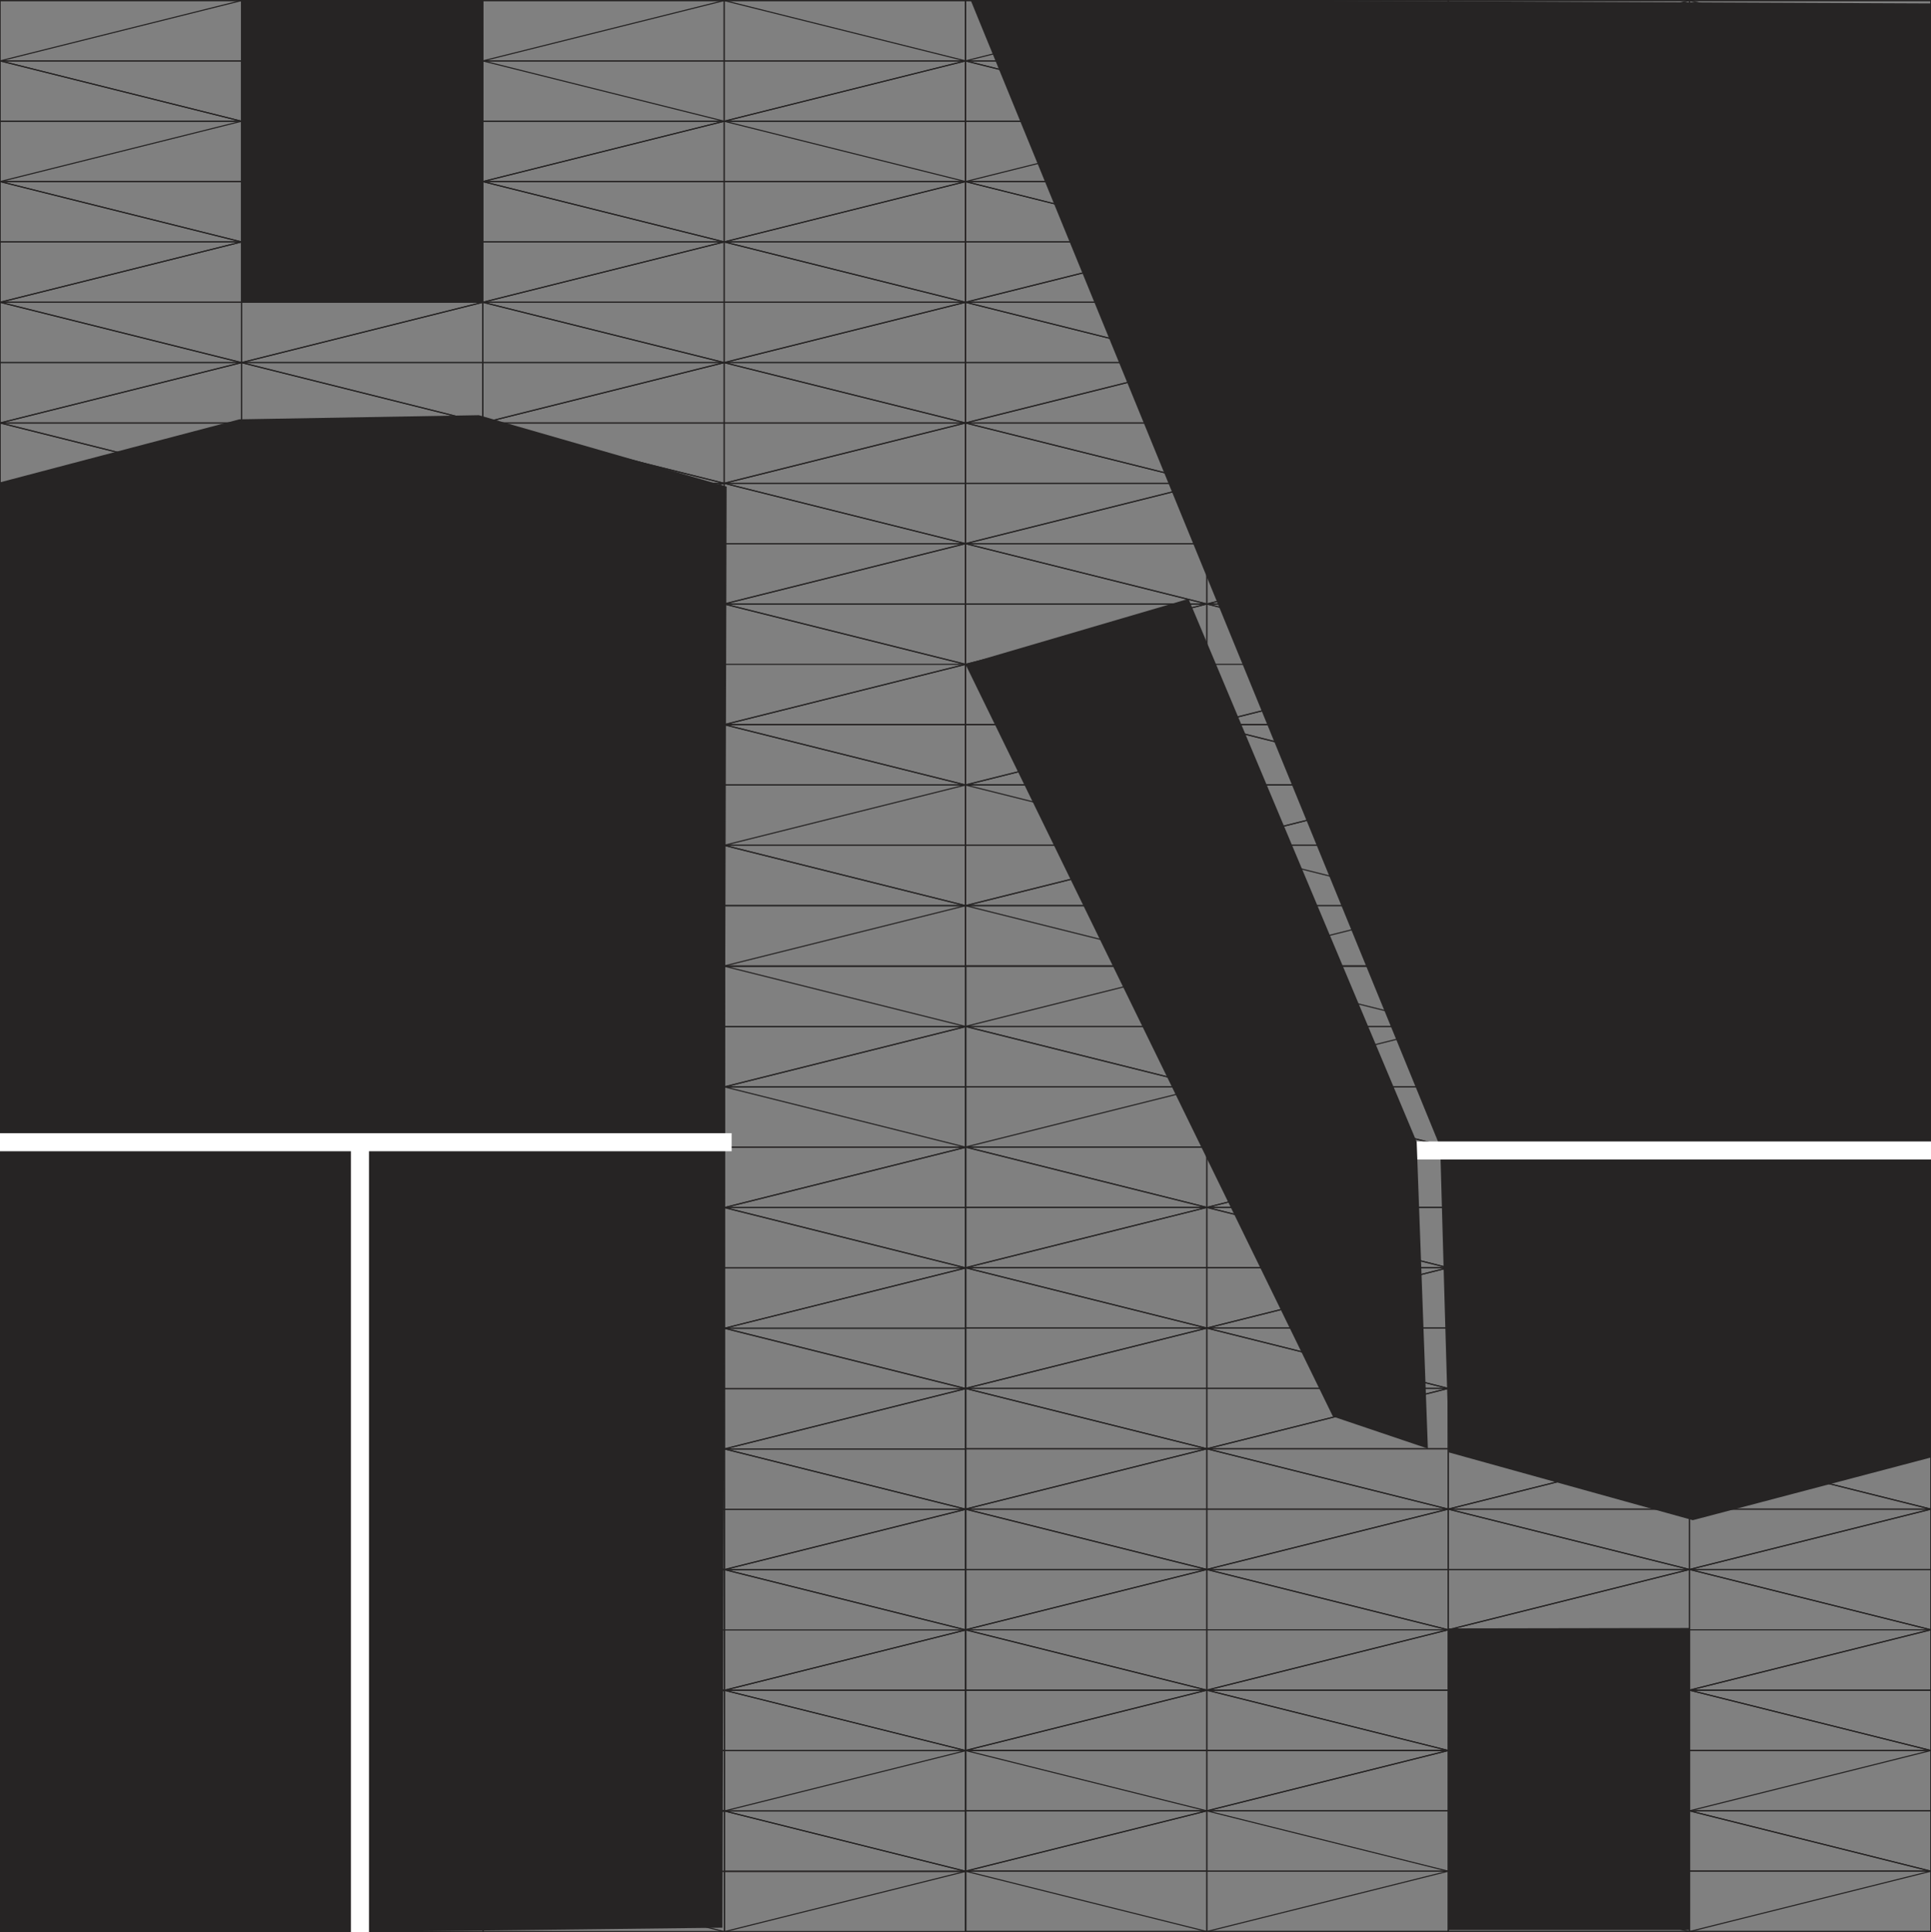 <svg id="Слой_1" data-name="Слой 1" xmlns="http://www.w3.org/2000/svg" viewBox="0 0 427.56 427.78"><rect x="0" y="0" width="427.56" height="427.78" fill="#808080" stroke="none"/><defs><style>.cls-1,.cls-3{fill:none;stroke-miterlimit:10;}.cls-1{stroke:#262424;stroke-width:0.25px;}.cls-2{fill:#262424;}.cls-3{stroke:#fff;stroke-width:4px;}</style></defs><title>pul1.ai</title><line class="cls-1" x1="0.03" y1="66.92" x2="213.78" y2="13.48"/><line class="cls-1" x1="0.03" y1="93.64" x2="213.78" y2="40.2"/><line class="cls-1" x1="0.03" y1="120.36" x2="213.78" y2="66.92"/><line class="cls-1" x1="0.03" y1="147.08" x2="213.78" y2="93.64"/><line class="cls-1" x1="0.03" y1="173.79" x2="213.78" y2="120.36"/><line class="cls-1" x1="0.03" y1="200.51" x2="213.78" y2="147.08"/><line class="cls-1" x1="160.34" y1="213.87" x2="213.78" y2="200.51"/><line class="cls-1" x1="213.78" y1="66.92" x2="0.03" y2="13.48"/><line class="cls-1" x1="213.78" y1="93.64" x2="0.03" y2="40.2"/><line class="cls-1" x1="213.78" y1="120.36" x2="0.03" y2="66.92"/><line class="cls-1" x1="213.78" y1="147.08" x2="0.03" y2="93.64"/><line class="cls-1" x1="213.78" y1="173.79" x2="0.03" y2="120.36"/><line class="cls-1" x1="213.78" y1="200.51" x2="0.03" y2="147.08"/><line class="cls-1" x1="160.34" y1="213.87" x2="0.03" y2="173.79"/><line class="cls-1" x1="0.03" y1="200.51" x2="53.47" y2="213.87"/><line class="cls-1" x1="0.03" y1="0.12" x2="0.03" y2="213.87"/><line class="cls-1" x1="53.47" y1="13.48" x2="53.47" y2="213.87"/><line class="cls-1" x1="106.91" y1="0.12" x2="106.91" y2="213.87"/><line class="cls-1" x1="160.34" y1="0.12" x2="160.34" y2="213.87"/><line class="cls-1" x1="213.78" y1="0.12" x2="213.78" y2="213.87"/><line class="cls-1" x1="0.03" y1="213.87" x2="213.78" y2="213.87"/><line class="cls-1" x1="0.03" y1="200.51" x2="213.78" y2="200.51"/><line class="cls-1" x1="0.03" y1="187.15" x2="213.78" y2="187.15"/><line class="cls-1" x1="0.03" y1="173.79" x2="213.78" y2="173.79"/><line class="cls-1" x1="0.03" y1="160.43" x2="213.78" y2="160.43"/><line class="cls-1" x1="0.03" y1="160.43" x2="213.78" y2="160.43"/><line class="cls-1" x1="0.03" y1="133.72" x2="213.78" y2="133.72"/><line class="cls-1" x1="0.03" y1="120.36" x2="213.78" y2="120.36"/><line class="cls-1" x1="0.03" y1="107" x2="213.78" y2="107"/><line class="cls-1" x1="0.03" y1="93.64" x2="213.78" y2="93.64"/><line class="cls-1" x1="0.03" y1="80.28" x2="213.78" y2="80.28"/><line class="cls-1" x1="0.03" y1="66.92" x2="213.78" y2="66.92"/><line class="cls-1" x1="0.03" y1="53.56" x2="213.78" y2="53.56"/><line class="cls-1" x1="0.03" y1="40.2" x2="213.78" y2="40.2"/><line class="cls-1" x1="0.03" y1="26.84" x2="213.78" y2="26.84"/><line class="cls-1" x1="0.03" y1="13.48" x2="213.78" y2="13.48"/><line class="cls-1" x1="0.03" y1="0.12" x2="213.78" y2="0.12"/><line class="cls-1" x1="0.03" y1="40.2" x2="160.34" y2="0.12"/><line class="cls-1" x1="0.03" y1="13.48" x2="53.47" y2="0.12"/><line class="cls-1" x1="0.03" y1="66.92" x2="213.78" y2="13.48"/><line class="cls-1" x1="0.03" y1="93.64" x2="213.78" y2="40.2"/><line class="cls-1" x1="0.03" y1="120.36" x2="213.78" y2="66.92"/><line class="cls-1" x1="0.03" y1="147.08" x2="213.78" y2="93.64"/><line class="cls-1" x1="0.03" y1="173.79" x2="213.78" y2="120.36"/><line class="cls-1" x1="0.03" y1="200.51" x2="213.78" y2="147.08"/><line class="cls-1" x1="53.47" y1="213.87" x2="213.78" y2="173.79"/><line class="cls-1" x1="160.34" y1="200.51" x2="213.78" y2="200.51"/><line class="cls-1" x1="213.78" y1="40.2" x2="53.47" y2="0.12"/><line class="cls-1" x1="213.78" y1="13.48" x2="160.34" y2="0.12"/><line class="cls-1" x1="213.78" y1="66.92" x2="0.03" y2="13.48"/><line class="cls-1" x1="213.78" y1="93.64" x2="0.03" y2="40.2"/><line class="cls-1" x1="213.78" y1="120.36" x2="0.03" y2="66.92"/><line class="cls-1" x1="213.78" y1="147.08" x2="0.03" y2="93.64"/><line class="cls-1" x1="213.78" y1="173.79" x2="0.03" y2="120.36"/><line class="cls-1" x1="213.78" y1="200.51" x2="0.03" y2="147.08"/><line class="cls-1" x1="160.34" y1="173.79" x2="0.03" y2="173.79"/><line class="cls-1" x1="53.47" y1="200.51" x2="0.03" y2="200.51"/><line class="cls-1" x1="0.03" y1="13.48" x2="0.03" y2="213.87"/><line class="cls-1" x1="53.47" y1="0.12" x2="53.47" y2="213.87"/><line class="cls-1" x1="106.91" y1="0.12" x2="106.91" y2="213.87"/><line class="cls-1" x1="160.34" y1="0.12" x2="160.34" y2="213.87"/><line class="cls-1" x1="213.78" y1="0.12" x2="213.78" y2="213.87"/><line class="cls-1" x1="0.03" y1="213.87" x2="213.78" y2="213.87"/><line class="cls-1" x1="0.03" y1="200.51" x2="213.78" y2="200.51"/><line class="cls-1" x1="0.03" y1="187.15" x2="213.78" y2="187.15"/><line class="cls-1" x1="0.03" y1="173.79" x2="213.78" y2="173.79"/><line class="cls-1" x1="0.03" y1="160.43" x2="213.78" y2="160.43"/><line class="cls-1" x1="0.03" y1="147.08" x2="213.78" y2="147.08"/><line class="cls-1" x1="0.03" y1="133.72" x2="213.78" y2="133.72"/><line class="cls-1" x1="0.03" y1="120.36" x2="213.78" y2="120.36"/><line class="cls-1" x1="0.03" y1="107" x2="213.78" y2="107"/><line class="cls-1" x1="0.03" y1="93.64" x2="213.78" y2="93.64"/><line class="cls-1" x1="0.03" y1="80.28" x2="213.78" y2="80.28"/><line class="cls-1" x1="0.03" y1="66.92" x2="213.78" y2="66.92"/><line class="cls-1" x1="0.03" y1="53.56" x2="213.78" y2="53.56"/><line class="cls-1" x1="0.03" y1="40.2" x2="213.78" y2="40.2"/><line class="cls-1" x1="0.03" y1="26.84" x2="213.78" y2="26.84"/><line class="cls-1" x1="0.03" y1="13.48" x2="213.78" y2="13.48"/><line class="cls-1" x1="0.03" y1="0.12" x2="213.78" y2="0.12"/><line class="cls-1" x1="213.78" y1="66.92" x2="427.53" y2="13.48"/><line class="cls-1" x1="213.78" y1="93.64" x2="427.53" y2="40.2"/><line class="cls-1" x1="213.78" y1="120.36" x2="427.53" y2="66.92"/><line class="cls-1" x1="213.78" y1="147.08" x2="427.53" y2="93.64"/><line class="cls-1" x1="213.78" y1="173.79" x2="427.53" y2="120.36"/><line class="cls-1" x1="213.78" y1="200.51" x2="427.53" y2="147.08"/><line class="cls-1" x1="374.1" y1="213.87" x2="427.53" y2="200.51"/><line class="cls-1" x1="427.53" y1="66.92" x2="213.78" y2="13.48"/><line class="cls-1" x1="427.53" y1="93.64" x2="213.78" y2="40.2"/><line class="cls-1" x1="427.53" y1="120.36" x2="213.78" y2="66.92"/><line class="cls-1" x1="427.53" y1="147.08" x2="213.78" y2="93.64"/><line class="cls-1" x1="427.53" y1="173.79" x2="213.78" y2="120.36"/><line class="cls-1" x1="427.53" y1="200.51" x2="213.78" y2="147.08"/><line class="cls-1" x1="374.1" y1="213.87" x2="213.78" y2="173.79"/><line class="cls-1" x1="213.78" y1="200.51" x2="267.22" y2="213.87"/><line class="cls-1" x1="213.78" y1="0.12" x2="213.78" y2="213.87"/><line class="cls-1" x1="267.22" y1="13.48" x2="267.22" y2="213.87"/><line class="cls-1" x1="320.66" y1="0.12" x2="320.66" y2="213.87"/><line class="cls-1" x1="374.1" y1="0.12" x2="374.1" y2="213.87"/><line class="cls-1" x1="427.53" y1="0.12" x2="427.53" y2="213.87"/><line class="cls-1" x1="213.78" y1="213.87" x2="427.53" y2="213.87"/><line class="cls-1" x1="213.78" y1="200.51" x2="427.53" y2="200.51"/><line class="cls-1" x1="213.78" y1="187.15" x2="427.53" y2="187.15"/><line class="cls-1" x1="213.78" y1="173.79" x2="427.53" y2="173.79"/><line class="cls-1" x1="213.78" y1="160.43" x2="427.53" y2="160.43"/><line class="cls-1" x1="213.78" y1="160.43" x2="427.53" y2="160.43"/><line class="cls-1" x1="213.78" y1="133.72" x2="427.53" y2="133.72"/><line class="cls-1" x1="213.78" y1="120.36" x2="427.53" y2="120.36"/><line class="cls-1" x1="213.78" y1="107" x2="427.53" y2="107"/><line class="cls-1" x1="213.78" y1="93.64" x2="427.53" y2="93.64"/><line class="cls-1" x1="213.78" y1="80.28" x2="427.53" y2="80.28"/><line class="cls-1" x1="213.78" y1="66.92" x2="427.53" y2="66.92"/><line class="cls-1" x1="213.78" y1="53.56" x2="427.53" y2="53.56"/><line class="cls-1" x1="213.78" y1="40.2" x2="427.53" y2="40.2"/><line class="cls-1" x1="213.78" y1="26.84" x2="427.53" y2="26.84"/><line class="cls-1" x1="213.78" y1="13.48" x2="427.53" y2="13.48"/><line class="cls-1" x1="213.78" y1="0.12" x2="427.53" y2="0.12"/><line class="cls-1" x1="213.78" y1="40.2" x2="374.1" y2="0.12"/><line class="cls-1" x1="213.78" y1="13.48" x2="267.22" y2="0.12"/><line class="cls-1" x1="213.78" y1="66.92" x2="427.53" y2="13.48"/><line class="cls-1" x1="213.78" y1="93.64" x2="427.53" y2="40.2"/><line class="cls-1" x1="213.78" y1="120.36" x2="427.53" y2="66.92"/><line class="cls-1" x1="213.78" y1="147.08" x2="427.53" y2="93.64"/><line class="cls-1" x1="213.78" y1="173.79" x2="427.53" y2="120.36"/><line class="cls-1" x1="213.78" y1="200.51" x2="427.53" y2="147.08"/><line class="cls-1" x1="267.22" y1="213.87" x2="427.53" y2="173.79"/><line class="cls-1" x1="374.1" y1="200.51" x2="427.53" y2="200.51"/><line class="cls-1" x1="427.53" y1="40.2" x2="267.22" y2="0.12"/><line class="cls-1" x1="427.53" y1="13.48" x2="374.1" y2="0.12"/><line class="cls-1" x1="427.53" y1="66.92" x2="213.78" y2="13.48"/><line class="cls-1" x1="427.53" y1="93.64" x2="213.78" y2="40.2"/><line class="cls-1" x1="427.53" y1="120.36" x2="213.78" y2="66.92"/><line class="cls-1" x1="427.53" y1="147.08" x2="213.78" y2="93.64"/><line class="cls-1" x1="427.53" y1="173.79" x2="213.78" y2="120.36"/><line class="cls-1" x1="427.53" y1="200.51" x2="213.78" y2="147.08"/><line class="cls-1" x1="374.1" y1="173.79" x2="213.78" y2="173.79"/><line class="cls-1" x1="267.22" y1="200.51" x2="213.78" y2="200.51"/><line class="cls-1" x1="213.78" y1="13.48" x2="213.78" y2="213.87"/><line class="cls-1" x1="267.22" y1="0.12" x2="267.22" y2="213.87"/><line class="cls-1" x1="320.66" y1="0.12" x2="320.66" y2="213.87"/><line class="cls-1" x1="374.1" y1="0.12" x2="374.1" y2="213.87"/><line class="cls-1" x1="427.53" y1="0.12" x2="427.53" y2="213.87"/><line class="cls-1" x1="213.78" y1="213.87" x2="427.53" y2="213.87"/><line class="cls-1" x1="213.78" y1="200.51" x2="427.53" y2="200.51"/><line class="cls-1" x1="213.78" y1="187.15" x2="427.53" y2="187.15"/><line class="cls-1" x1="213.78" y1="173.79" x2="427.53" y2="173.79"/><line class="cls-1" x1="213.78" y1="160.43" x2="427.53" y2="160.43"/><line class="cls-1" x1="213.78" y1="147.08" x2="427.53" y2="147.08"/><line class="cls-1" x1="213.78" y1="133.72" x2="427.53" y2="133.72"/><line class="cls-1" x1="213.78" y1="120.36" x2="427.53" y2="120.36"/><line class="cls-1" x1="213.78" y1="107" x2="427.53" y2="107"/><line class="cls-1" x1="213.78" y1="93.64" x2="427.53" y2="93.64"/><line class="cls-1" x1="213.78" y1="80.28" x2="427.53" y2="80.28"/><line class="cls-1" x1="213.78" y1="66.92" x2="427.53" y2="66.92"/><line class="cls-1" x1="213.78" y1="53.56" x2="427.53" y2="53.56"/><line class="cls-1" x1="213.78" y1="40.2" x2="427.53" y2="40.2"/><line class="cls-1" x1="213.78" y1="26.84" x2="427.53" y2="26.84"/><line class="cls-1" x1="213.78" y1="13.48" x2="427.53" y2="13.48"/><line class="cls-1" x1="213.78" y1="0.12" x2="427.53" y2="0.12"/><line class="cls-1" x1="0.1" y1="280.71" x2="213.85" y2="227.27"/><line class="cls-1" x1="0.1" y1="307.43" x2="213.85" y2="253.99"/><line class="cls-1" x1="0.1" y1="334.14" x2="213.85" y2="280.71"/><line class="cls-1" x1="0.1" y1="360.86" x2="213.85" y2="307.43"/><line class="cls-1" x1="0.1" y1="387.58" x2="213.85" y2="334.14"/><line class="cls-1" x1="0.1" y1="414.3" x2="213.85" y2="360.86"/><line class="cls-1" x1="160.41" y1="427.66" x2="213.85" y2="414.3"/><line class="cls-1" x1="213.85" y1="280.71" x2="0.1" y2="227.27"/><line class="cls-1" x1="213.85" y1="307.43" x2="0.1" y2="253.99"/><line class="cls-1" x1="213.85" y1="334.14" x2="0.1" y2="280.71"/><line class="cls-1" x1="213.85" y1="360.86" x2="0.1" y2="307.43"/><line class="cls-1" x1="213.85" y1="387.58" x2="0.1" y2="334.14"/><line class="cls-1" x1="213.85" y1="414.3" x2="0.1" y2="360.86"/><line class="cls-1" x1="160.41" y1="427.66" x2="0.1" y2="387.58"/><line class="cls-1" x1="0.1" y1="414.3" x2="53.53" y2="427.66"/><line class="cls-1" x1="0.1" y1="213.91" x2="0.1" y2="427.66"/><line class="cls-1" x1="53.53" y1="227.27" x2="53.53" y2="427.66"/><line class="cls-1" x1="106.97" y1="213.91" x2="106.97" y2="427.66"/><line class="cls-1" x1="160.41" y1="213.91" x2="160.41" y2="427.66"/><line class="cls-1" x1="213.85" y1="213.91" x2="213.85" y2="427.66"/><line class="cls-1" x1="0.1" y1="427.66" x2="213.85" y2="427.66"/><line class="cls-1" x1="0.1" y1="414.3" x2="213.85" y2="414.3"/><line class="cls-1" x1="0.1" y1="400.94" x2="213.85" y2="400.94"/><line class="cls-1" x1="0.1" y1="387.58" x2="213.85" y2="387.58"/><line class="cls-1" x1="0.1" y1="374.22" x2="213.85" y2="374.22"/><line class="cls-1" x1="0.1" y1="374.22" x2="213.85" y2="374.22"/><line class="cls-1" x1="0.1" y1="347.5" x2="213.85" y2="347.5"/><line class="cls-1" x1="0.1" y1="334.14" x2="213.85" y2="334.14"/><line class="cls-1" x1="0.1" y1="320.79" x2="213.85" y2="320.79"/><line class="cls-1" x1="0.1" y1="307.43" x2="213.85" y2="307.43"/><line class="cls-1" x1="0.1" y1="294.07" x2="213.85" y2="294.07"/><line class="cls-1" x1="0.1" y1="280.71" x2="213.85" y2="280.71"/><line class="cls-1" x1="0.1" y1="267.35" x2="213.85" y2="267.35"/><line class="cls-1" x1="0.1" y1="253.99" x2="213.85" y2="253.99"/><line class="cls-1" x1="0.1" y1="240.63" x2="213.85" y2="240.63"/><line class="cls-1" x1="0.1" y1="227.27" x2="213.85" y2="227.27"/><line class="cls-1" x1="0.1" y1="213.91" x2="213.85" y2="213.91"/><line class="cls-1" x1="0.1" y1="253.99" x2="160.41" y2="213.91"/><line class="cls-1" x1="0.1" y1="227.27" x2="53.53" y2="213.91"/><line class="cls-1" x1="0.1" y1="280.71" x2="213.85" y2="227.27"/><line class="cls-1" x1="0.1" y1="307.43" x2="213.85" y2="253.99"/><line class="cls-1" x1="0.1" y1="334.14" x2="213.85" y2="280.71"/><line class="cls-1" x1="0.1" y1="360.86" x2="213.85" y2="307.43"/><line class="cls-1" x1="0.1" y1="387.58" x2="213.85" y2="334.14"/><line class="cls-1" x1="0.1" y1="414.3" x2="213.85" y2="360.86"/><line class="cls-1" x1="53.53" y1="427.66" x2="213.85" y2="387.58"/><line class="cls-1" x1="160.41" y1="414.3" x2="213.85" y2="414.3"/><line class="cls-1" x1="213.85" y1="253.99" x2="53.53" y2="213.91"/><line class="cls-1" x1="213.85" y1="227.27" x2="160.41" y2="213.91"/><line class="cls-1" x1="213.85" y1="280.71" x2="0.1" y2="227.27"/><line class="cls-1" x1="213.85" y1="307.43" x2="0.1" y2="253.99"/><line class="cls-1" x1="213.85" y1="334.14" x2="0.1" y2="280.71"/><line class="cls-1" x1="213.85" y1="360.86" x2="0.1" y2="307.43"/><line class="cls-1" x1="213.85" y1="387.58" x2="0.1" y2="334.14"/><line class="cls-1" x1="213.85" y1="414.3" x2="0.1" y2="360.86"/><line class="cls-1" x1="160.41" y1="387.58" x2="0.1" y2="387.58"/><line class="cls-1" x1="53.53" y1="414.3" x2="0.1" y2="414.3"/><line class="cls-1" x1="0.1" y1="227.27" x2="0.1" y2="427.66"/><line class="cls-1" x1="53.53" y1="213.91" x2="53.53" y2="427.66"/><line class="cls-1" x1="106.97" y1="213.91" x2="106.97" y2="427.66"/><line class="cls-1" x1="160.41" y1="213.91" x2="160.41" y2="427.66"/><line class="cls-1" x1="213.85" y1="213.91" x2="213.85" y2="427.66"/><line class="cls-1" x1="0.1" y1="427.66" x2="213.85" y2="427.66"/><line class="cls-1" x1="0.1" y1="414.3" x2="213.85" y2="414.3"/><line class="cls-1" x1="0.1" y1="400.94" x2="213.85" y2="400.94"/><line class="cls-1" x1="0.1" y1="387.58" x2="213.85" y2="387.58"/><line class="cls-1" x1="0.1" y1="374.22" x2="213.85" y2="374.22"/><line class="cls-1" x1="0.1" y1="360.86" x2="213.85" y2="360.86"/><line class="cls-1" x1="0.1" y1="347.5" x2="213.85" y2="347.5"/><line class="cls-1" x1="0.1" y1="334.14" x2="213.85" y2="334.14"/><line class="cls-1" x1="0.1" y1="320.79" x2="213.85" y2="320.79"/><line class="cls-1" x1="0.1" y1="307.43" x2="213.85" y2="307.43"/><line class="cls-1" x1="0.1" y1="294.07" x2="213.85" y2="294.07"/><line class="cls-1" x1="0.1" y1="280.71" x2="213.85" y2="280.71"/><line class="cls-1" x1="0.1" y1="267.35" x2="213.85" y2="267.35"/><line class="cls-1" x1="0.1" y1="253.99" x2="213.85" y2="253.99"/><line class="cls-1" x1="0.1" y1="240.63" x2="213.85" y2="240.63"/><line class="cls-1" x1="0.1" y1="227.27" x2="213.85" y2="227.27"/><line class="cls-1" x1="0.1" y1="213.91" x2="213.85" y2="213.91"/><line class="cls-1" x1="213.78" y1="280.67" x2="427.53" y2="227.24"/><line class="cls-1" x1="213.78" y1="307.39" x2="427.53" y2="253.95"/><line class="cls-1" x1="213.78" y1="334.11" x2="427.53" y2="280.67"/><line class="cls-1" x1="213.78" y1="360.83" x2="427.53" y2="307.39"/><line class="cls-1" x1="213.78" y1="387.55" x2="427.53" y2="334.11"/><line class="cls-1" x1="213.78" y1="414.27" x2="427.53" y2="360.83"/><line class="cls-1" x1="374.1" y1="427.63" x2="427.53" y2="414.27"/><line class="cls-1" x1="427.53" y1="280.67" x2="213.78" y2="227.24"/><line class="cls-1" x1="427.53" y1="307.39" x2="213.78" y2="253.95"/><line class="cls-1" x1="427.53" y1="334.11" x2="213.78" y2="280.67"/><line class="cls-1" x1="427.53" y1="360.83" x2="213.78" y2="307.39"/><line class="cls-1" x1="427.53" y1="387.55" x2="213.78" y2="334.11"/><line class="cls-1" x1="427.53" y1="414.27" x2="213.78" y2="360.83"/><line class="cls-1" x1="374.1" y1="427.63" x2="213.78" y2="387.55"/><line class="cls-1" x1="213.78" y1="414.27" x2="267.22" y2="427.63"/><line class="cls-1" x1="213.78" y1="213.88" x2="213.78" y2="427.63"/><line class="cls-1" x1="267.22" y1="227.24" x2="267.22" y2="427.63"/><line class="cls-1" x1="320.66" y1="213.88" x2="320.66" y2="427.63"/><line class="cls-1" x1="374.1" y1="213.88" x2="374.1" y2="427.63"/><line class="cls-1" x1="427.53" y1="213.88" x2="427.53" y2="427.63"/><line class="cls-1" x1="213.78" y1="427.63" x2="427.53" y2="427.63"/><line class="cls-1" x1="213.78" y1="414.27" x2="427.53" y2="414.27"/><line class="cls-1" x1="213.78" y1="400.91" x2="427.53" y2="400.91"/><line class="cls-1" x1="213.78" y1="387.55" x2="427.53" y2="387.55"/><line class="cls-1" x1="213.78" y1="374.19" x2="427.53" y2="374.19"/><line class="cls-1" x1="213.78" y1="374.19" x2="427.53" y2="374.19"/><line class="cls-1" x1="213.78" y1="347.47" x2="427.53" y2="347.47"/><line class="cls-1" x1="213.78" y1="334.11" x2="427.53" y2="334.11"/><line class="cls-1" x1="213.78" y1="320.75" x2="427.53" y2="320.75"/><line class="cls-1" x1="213.78" y1="307.39" x2="427.53" y2="307.39"/><line class="cls-1" x1="213.78" y1="294.03" x2="427.53" y2="294.03"/><line class="cls-1" x1="213.78" y1="280.67" x2="427.53" y2="280.67"/><line class="cls-1" x1="213.78" y1="267.31" x2="427.53" y2="267.31"/><line class="cls-1" x1="213.78" y1="253.95" x2="427.53" y2="253.95"/><line class="cls-1" x1="213.78" y1="240.59" x2="427.53" y2="240.59"/><line class="cls-1" x1="213.78" y1="227.24" x2="427.53" y2="227.24"/><line class="cls-1" x1="213.78" y1="213.88" x2="427.53" y2="213.88"/><line class="cls-1" x1="213.78" y1="253.95" x2="374.1" y2="213.88"/><line class="cls-1" x1="213.78" y1="227.24" x2="267.22" y2="213.88"/><line class="cls-1" x1="213.78" y1="280.67" x2="427.53" y2="227.24"/><line class="cls-1" x1="213.78" y1="307.39" x2="427.53" y2="253.95"/><line class="cls-1" x1="213.78" y1="334.11" x2="427.53" y2="280.67"/><line class="cls-1" x1="213.78" y1="360.83" x2="427.53" y2="307.39"/><line class="cls-1" x1="213.78" y1="387.55" x2="427.53" y2="334.11"/><line class="cls-1" x1="213.78" y1="414.27" x2="427.53" y2="360.83"/><line class="cls-1" x1="267.22" y1="427.63" x2="427.53" y2="387.55"/><line class="cls-1" x1="374.1" y1="414.27" x2="427.53" y2="414.27"/><line class="cls-1" x1="427.53" y1="253.95" x2="267.22" y2="213.88"/><line class="cls-1" x1="427.53" y1="227.24" x2="374.1" y2="213.88"/><line class="cls-1" x1="427.53" y1="280.67" x2="213.78" y2="227.24"/><line class="cls-1" x1="427.53" y1="307.39" x2="213.78" y2="253.95"/><line class="cls-1" x1="427.53" y1="334.11" x2="213.78" y2="280.67"/><line class="cls-1" x1="427.53" y1="360.83" x2="213.78" y2="307.39"/><line class="cls-1" x1="427.53" y1="387.55" x2="213.78" y2="334.11"/><line class="cls-1" x1="427.53" y1="414.27" x2="213.78" y2="360.83"/><line class="cls-1" x1="374.1" y1="387.55" x2="213.78" y2="387.55"/><line class="cls-1" x1="267.22" y1="414.27" x2="213.78" y2="414.27"/><line class="cls-1" x1="213.78" y1="227.24" x2="213.78" y2="427.63"/><line class="cls-1" x1="267.22" y1="213.88" x2="267.22" y2="427.63"/><line class="cls-1" x1="320.66" y1="213.88" x2="320.66" y2="427.63"/><line class="cls-1" x1="374.1" y1="213.88" x2="374.1" y2="427.63"/><line class="cls-1" x1="427.53" y1="213.88" x2="427.53" y2="427.63"/><line class="cls-1" x1="213.78" y1="427.63" x2="427.53" y2="427.63"/><line class="cls-1" x1="213.78" y1="414.27" x2="427.53" y2="414.27"/><line class="cls-1" x1="213.78" y1="400.91" x2="427.53" y2="400.91"/><line class="cls-1" x1="213.78" y1="387.55" x2="427.53" y2="387.55"/><line class="cls-1" x1="213.78" y1="374.19" x2="427.53" y2="374.19"/><line class="cls-1" x1="213.78" y1="360.83" x2="427.53" y2="360.83"/><line class="cls-1" x1="213.78" y1="347.47" x2="427.53" y2="347.47"/><line class="cls-1" x1="213.78" y1="334.11" x2="427.53" y2="334.11"/><line class="cls-1" x1="427.53" y1="320.75" x2="213.78" y2="320.75"/><line class="cls-1" x1="427.53" y1="307.39" x2="213.78" y2="307.39"/><line class="cls-1" x1="213.78" y1="294.03" x2="427.53" y2="294.03"/><line class="cls-1" x1="213.78" y1="280.67" x2="427.53" y2="280.67"/><line class="cls-1" x1="213.78" y1="267.31" x2="427.53" y2="267.31"/><line class="cls-1" x1="213.78" y1="253.95" x2="427.53" y2="253.95"/><line class="cls-1" x1="213.78" y1="240.59" x2="427.53" y2="240.59"/><line class="cls-1" x1="213.78" y1="227.24" x2="427.53" y2="227.24"/><line class="cls-1" x1="213.78" y1="213.88" x2="427.53" y2="213.88"/><polygon class="cls-2" points="52.98 92.84 106.01 91.92 160.89 107.73 159.96 426.78 -0.04 428.64 -0.04 106.8 52.98 92.84"/><path class="cls-2" d="M374.83,336.56l-54-15q-1-33.82-1.94-67.64L214.84-.17l213,.93V322.6Z"/><path class="cls-2" d="M53.43.16h53.44L107,66.93,53.52,67Z"/><path class="cls-2" d="M374.2,427.29H320.76l-.1-66.77,53.44-.09Z"/><line class="cls-3" x1="162" y1="252.88" x2="-41.49" y2="252.88"/><line class="cls-3" x1="79.7" y1="253.21" x2="79.7" y2="453.54"/><line class="cls-3" x1="302.93" y1="254.71" x2="432.31" y2="254.71"/><polygon class="cls-2" points="263.16 132.58 313.68 252.81 316.16 320.71 295.14 313.61 213.78 147.07 263.16 132.58"/></svg>